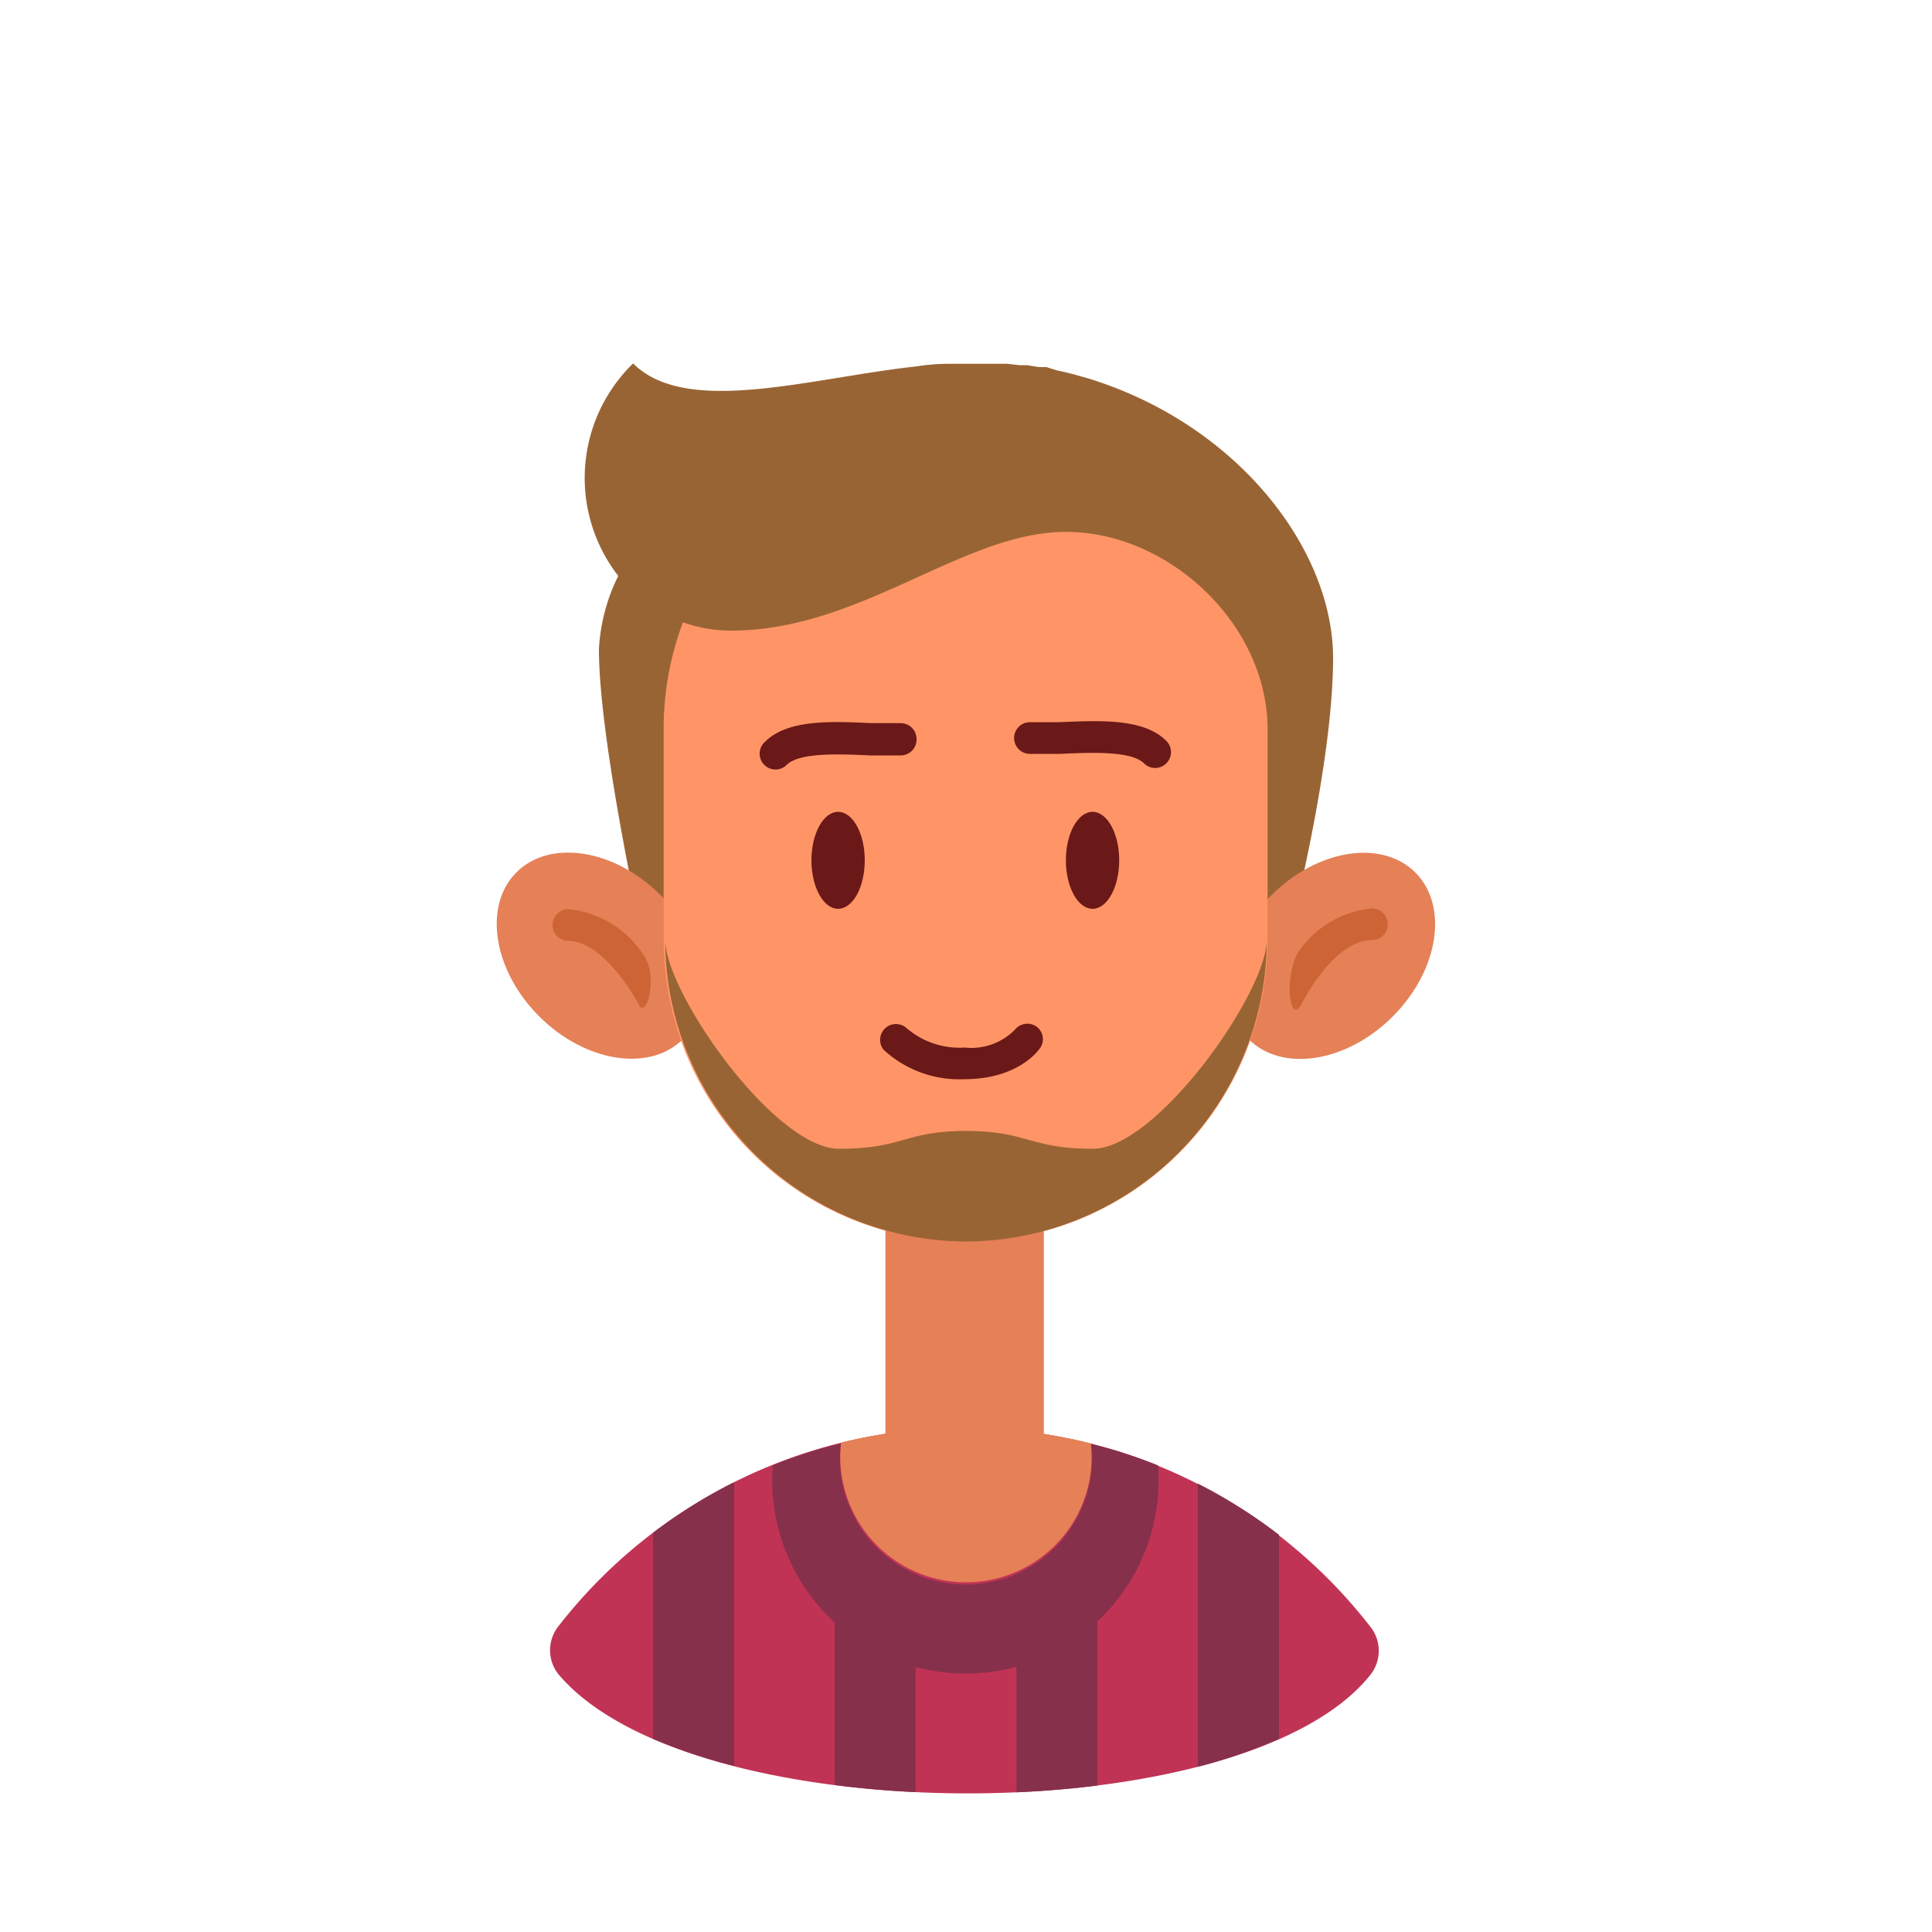 <svg xmlns="http://www.w3.org/2000/svg" viewBox="0 0 100 100"><defs><style>.cls-1{fill:#996434;}.cls-2{fill:#e58057;}.cls-3{fill:#ff9566;}.cls-4{fill:#c13355;}.cls-5{fill:#87304b;}.cls-6{fill:#6b1818;}.cls-7{fill:#cc6436;}</style></defs><title>avatar-prof-flat</title><g id="Layer_3" data-name="Layer 3"><path class="cls-1" d="M56.37,19.6l-.17-.05-.64-.18-.4-.1-.46-.1L54.16,19,53.78,19l-.63-.1-.39,0-.63-.07-.52,0-.53,0-1.08,0-.84,0q-.86,0-1.69.13c-5.54.6-11.93,2.62-14.7-.15A8.27,8.27,0,0,0,32,29.81a9.64,9.64,0,0,0-1,3.8c0,4.92,2.46,15.86,2.46,15.86h33S69,40,69,34.06C69,28.46,64.1,22,56.37,19.6Z"/><ellipse class="cls-2" cx="68.95" cy="49.47" rx="6.1" ry="4.44" transform="translate(-14.79 63.25) rotate(-45)"/><ellipse class="cls-2" cx="31.05" cy="49.47" rx="4.44" ry="6.1" transform="translate(-25.89 36.44) rotate(-45)"/><path class="cls-3" d="M55.17,27.53c-5.33,0-10.59,5.11-17.32,5.11a7.45,7.45,0,0,1-2.5-.43,15.59,15.59,0,0,0-1,5.54V48.63a15.63,15.63,0,0,0,31.26,0V37.74C65.6,32.31,60.5,27.53,55.17,27.53Z"/><path class="cls-4" d="M49.93,73.9a26.63,26.63,0,0,0-21,10.24,2,2,0,0,0,0,2.55c7,8.2,35.5,8.16,42,0a2,2,0,0,0,0-2.49A26.63,26.63,0,0,0,49.93,73.9Z"/><path class="cls-5" d="M33.8,79.34V90A28.17,28.17,0,0,0,38,91.4V76.72A26.69,26.69,0,0,0,33.8,79.34Z"/><path class="cls-5" d="M62,76.79V91.45A27.35,27.35,0,0,0,66.2,90V79.44A26.7,26.7,0,0,0,62,76.79Z"/><path class="cls-5" d="M52.61,85.47v7.3c1.42-.06,2.82-.18,4.19-.35V83.14A10,10,0,0,1,52.61,85.47Z"/><path class="cls-5" d="M43.2,83.14v9.25c1.37.18,2.77.3,4.19.37V85.47A10,10,0,0,1,43.2,83.14Z"/><path class="cls-2" d="M56.47,74.71q-1.2-.3-2.44-.49V62.63a4.1,4.1,0,1,0-8.2,0V74.21q-1.17.18-2.3.46a6.51,6.51,0,1,0,12.94,0Z"/><path class="cls-5" d="M56.47,74.73a6.52,6.52,0,1,1-12.95,0A22.57,22.57,0,0,0,40,75.85a10,10,0,1,0,19.94,0A24.59,24.59,0,0,0,56.47,74.73Z"/><path class="cls-1" d="M65.57,48.63c0,2.75-5.71,10.83-9,10.83s-3.37-.92-6.57-.92-3.23.92-6.57.92-9-8.08-9-10.83a15.63,15.63,0,0,0,15.6,15.63h0A15.63,15.63,0,0,0,65.57,48.63Z"/><ellipse class="cls-6" cx="43.38" cy="44.53" rx="1.38" ry="2.51"/><ellipse class="cls-6" cx="56.55" cy="44.53" rx="1.38" ry="2.51"/><path class="cls-6" d="M47.44,38.25a.82.82,0,0,0-.82-.82c-.45,0-1,0-1.5,0-2.16-.1-4.39-.2-5.56,1a.82.82,0,1,0,1.16,1.16c.66-.66,2.78-.56,4.33-.49.56,0,1.08,0,1.57,0A.82.82,0,0,0,47.44,38.25Z"/><path class="cls-6" d="M54.81,37.38c-.54,0-1,0-1.5,0a.82.82,0,0,0,0,1.64c.49,0,1,0,1.57,0,1.55-.07,3.67-.17,4.33.49a.82.82,0,0,0,1.16-1.16C59.2,37.18,57,37.29,54.81,37.38Z"/><path class="cls-6" d="M52.53,53.3a3.17,3.17,0,0,1-2.6.92,4.19,4.19,0,0,1-3-1,.82.82,0,0,0-1.2,1.11,5.77,5.77,0,0,0,4.17,1.53c2.77,0,3.83-1.46,3.94-1.62a.81.81,0,0,0-.21-1.12A.83.83,0,0,0,52.53,53.3Z"/><path class="cls-7" d="M33.22,49.3a5.23,5.23,0,0,0-3.8-2.24.82.82,0,1,0,0,1.64C31,48.7,32.53,51,33.07,52,33.44,52.81,34.15,50.44,33.22,49.3Z"/><path class="cls-7" d="M67.35,52c.54-1.06,2-3.34,3.66-3.34a.82.82,0,0,0,0-1.64,5.23,5.23,0,0,0-3.8,2.24C66.47,50.46,66.72,53.09,67.35,52Z"/></g></svg>